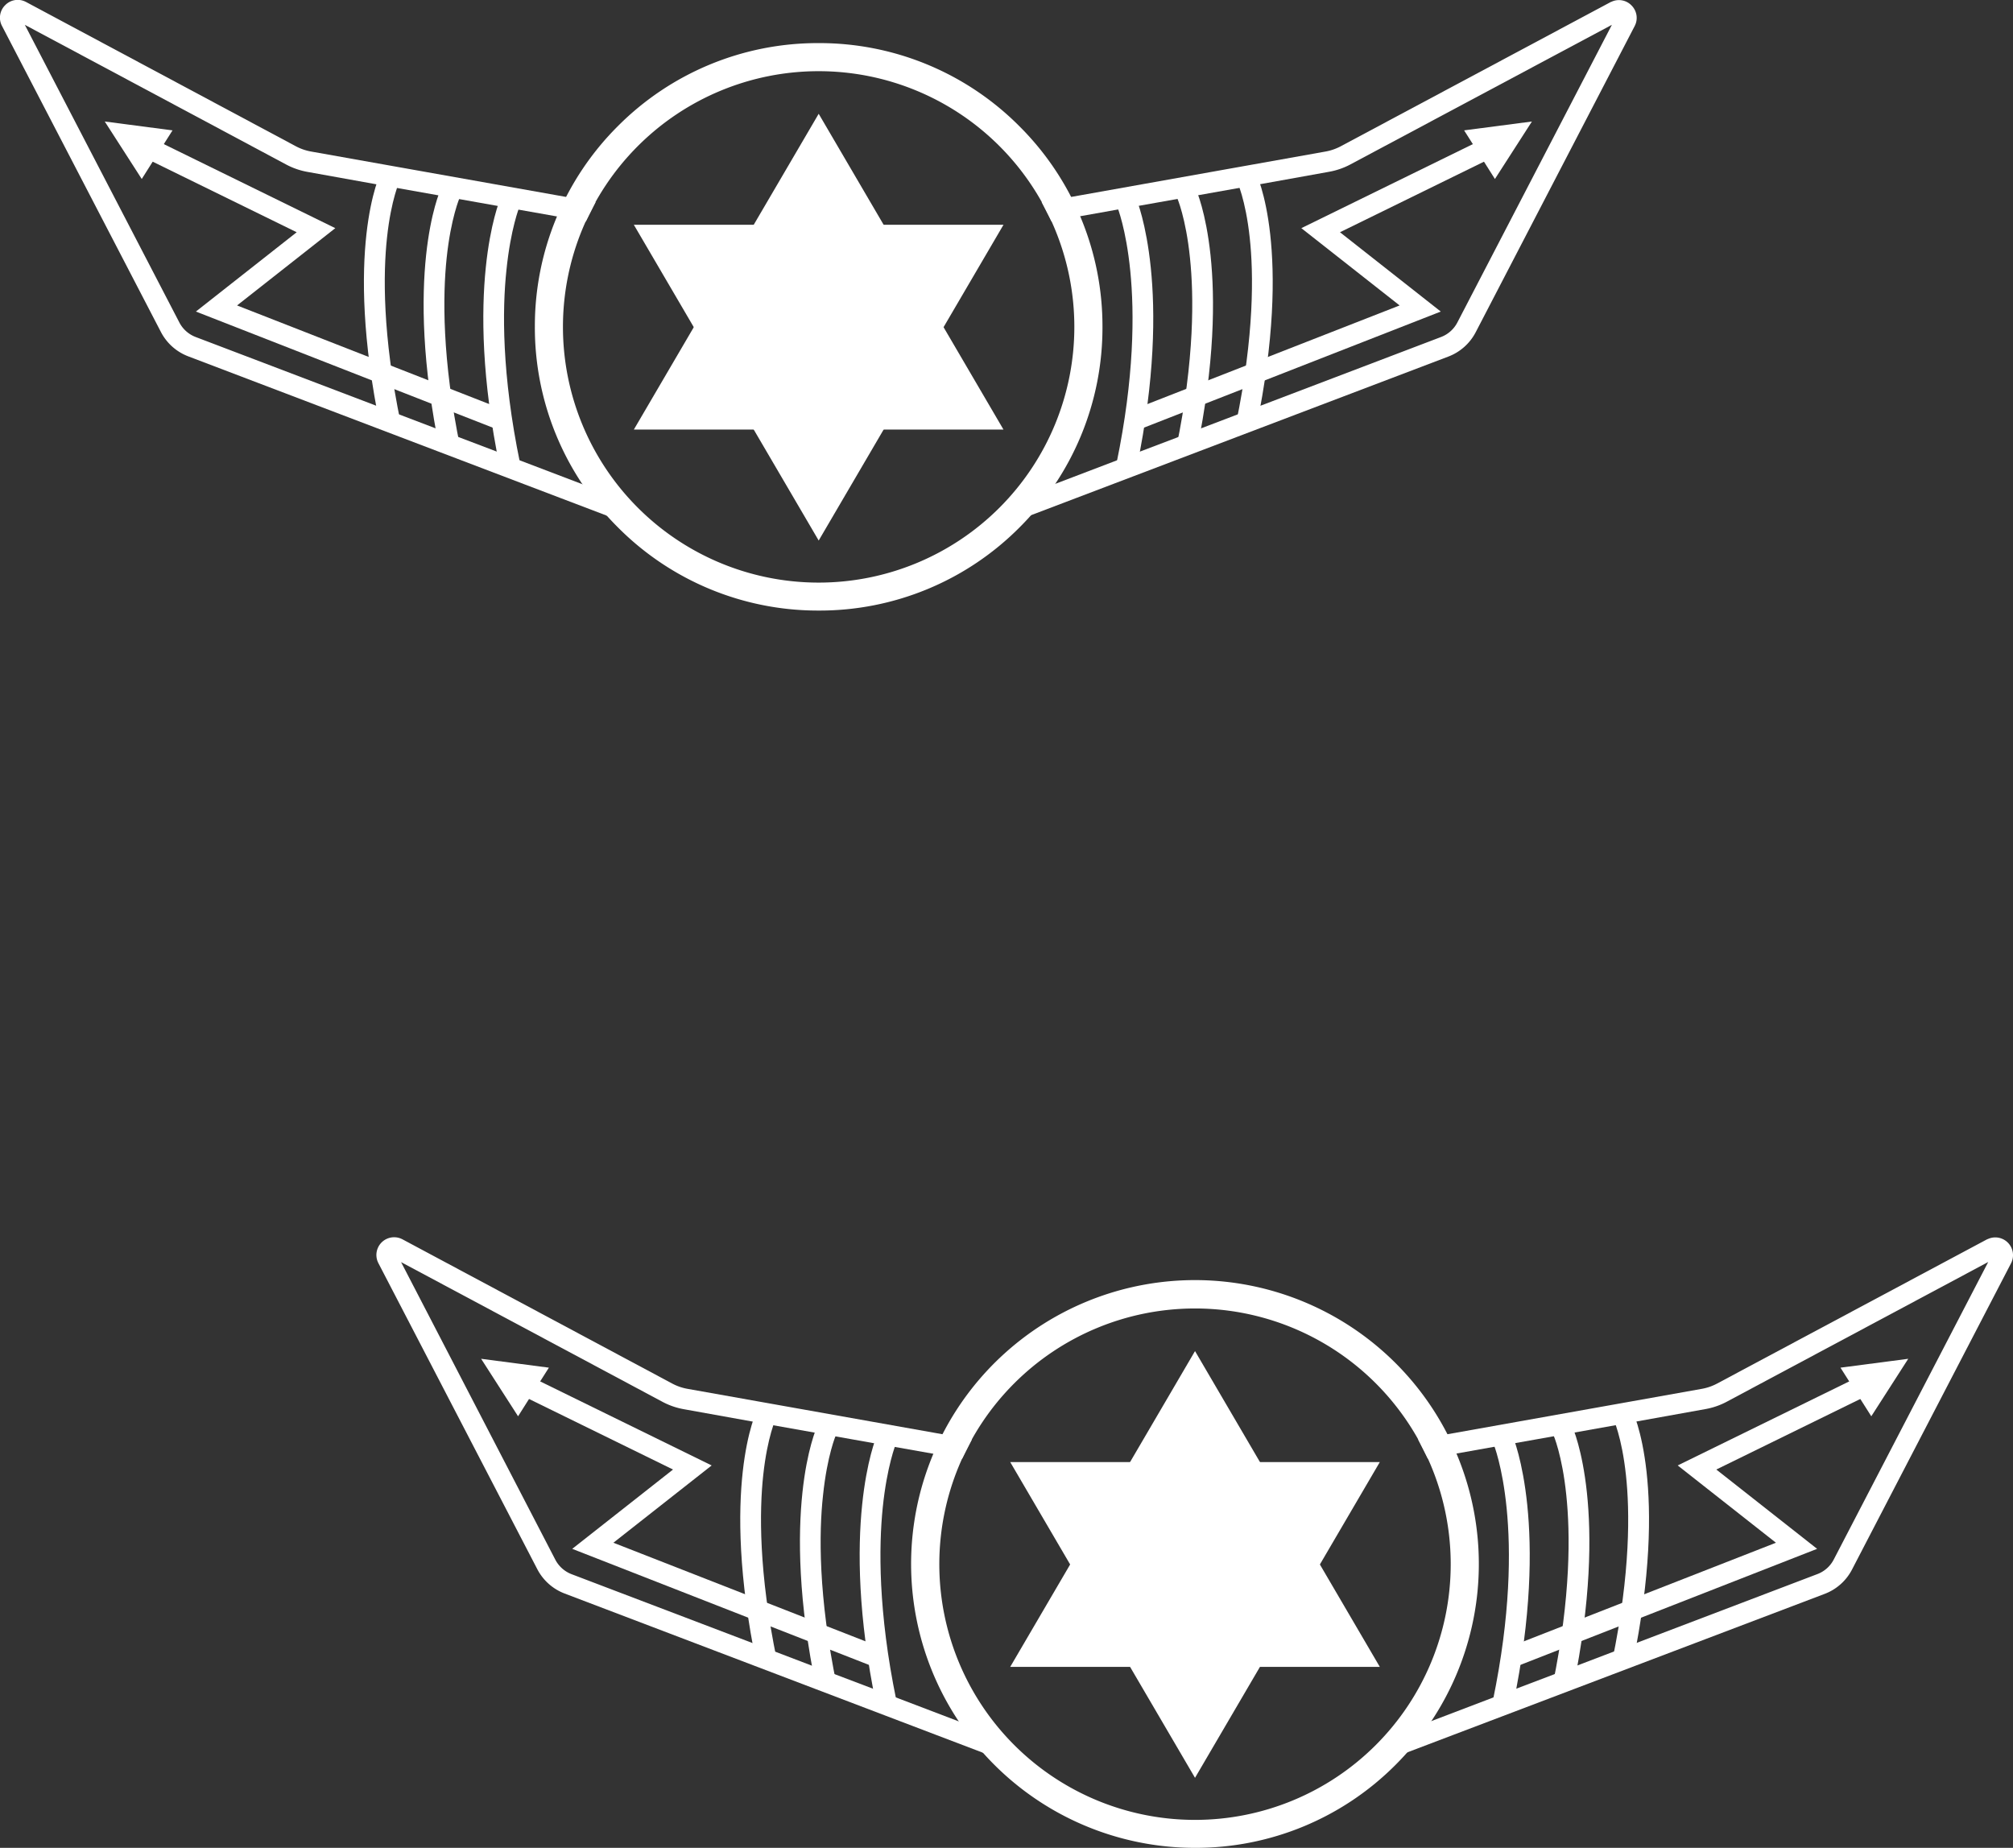 <svg id="Layer_1" data-name="Layer 1" xmlns="http://www.w3.org/2000/svg" viewBox="0 0 488.1 448.04"><rect x="0" y="0" width="488.1" height="448.04" fill="#333333" stroke="none"/><defs><style>.cls-1{fill:#fff;}</style></defs><title>Untitled-1</title><path class="cls-1" d="M356.58-191.43l-7.15-1.27-61.79-11a12.59,12.59,0,0,1-3.77-1.3l-65.45-35-.11-.05a4.24,4.24,0,0,0-4.94.9,4.26,4.26,0,0,0-.72,5l38.53,74.2a12.46,12.46,0,0,0,6.62,5.9l101.5,38.63,1,.37,1.78-4.68-8.67-3.3-15.27-5.82-5.51-2.1-9.35-3.55-5.49-2.09-8.92-3.4-5.49-2.09-43.78-16.66a7.41,7.41,0,0,1-3.95-3.52l-37.47-72.17,63.35,33.86a17.49,17.49,0,0,0,5.25,1.81l16.67,3,5,.89,10,1.78,5,.9,9.39,1.67,5,.89,9.37,1.66,7,1.25Z" transform="translate(-212.16 240.45)"/><polygon class="cls-1" points="121.7 104.56 47.5 75.54 71.94 56.31 35.96 38.68 38.16 34.18 81.3 55.32 57.48 74.06 123.52 99.89 121.7 104.56"/><path class="cls-1" d="M304.39-136.77c-8.91-43.08-.17-61.32.21-62.08l4.49,2.23S307-192.21,306-182.83c-.94,8.68-1.12,23.55,3.33,45Z" transform="translate(-212.16 240.45)"/><path class="cls-1" d="M318.87-130.9c-8.9-43-.2-62.87.17-63.7l4.56,2.08-2.28-1,2.29,1c0,.05-2.12,4.84-3.15,14.65-.95,9.07-1.14,24.42,3.32,46Z" transform="translate(-212.16 240.45)"/><path class="cls-1" d="M333.35-127.19c-8.89-43-.23-64.22.14-65.11l4.62,2-2.31-1,2.31,1s-2.13,5.21-3.16,15.4c-1,9.41-1.16,25.17,3.31,46.75Z" transform="translate(-212.16 240.45)"/><polygon class="cls-1" points="25.4 29.46 34.37 43.4 38.1 37.5 41.83 31.61 25.4 29.46"/><path class="cls-1" d="M410.66-92.41A68.37,68.37,0,0,1,362-112.57a68.36,68.36,0,0,1-20.15-48.66A68.4,68.4,0,0,1,362-209.89,68.36,68.36,0,0,1,410.66-230a68.36,68.36,0,0,1,48.67,20.15,68.4,68.4,0,0,1,20.15,48.66,68.36,68.36,0,0,1-20.15,48.66A68.37,68.37,0,0,1,410.66-92.41Zm0-130.78a62,62,0,0,0-62,62,62,62,0,0,0,62,62,62,62,0,0,0,62-62A62,62,0,0,0,410.66-223.19Z" transform="translate(-212.16 240.45)"/><polygon class="cls-1" points="198.51 27.59 153.69 104.16 198.51 104.16 243.32 104.16 198.51 27.59"/><polygon class="cls-1" points="198.51 131.06 153.69 54.5 198.51 54.5 243.32 54.5 198.51 131.06"/><path class="cls-1" d="M467.11-186.78l7-1.25,9.21-1.64,5-.88,9.39-1.67,5-.9,10-1.78,5-.89,16.67-3a17.49,17.49,0,0,0,5.25-1.81L603-234.43l-37.47,72.17a7.41,7.41,0,0,1-3.95,3.52l-43.77,16.66-5.5,2.09-8.92,3.4-5.48,2.09-9.35,3.55L483-128.84,468-123.12l-8.9,3.39,1.79,4.68,1.23-.47L563.36-154a12.46,12.46,0,0,0,6.62-5.9l38.53-74.2a4.26,4.26,0,0,0-.72-5,4.23,4.23,0,0,0-4.93-.9l-.06,0-65.51,35a12.62,12.62,0,0,1-3.76,1.3l-61.64,11-7.15,1.28Z" transform="translate(-212.16 240.45)"/><polygon class="cls-1" points="275.15 104.56 273.32 99.89 339.37 74.06 315.54 55.32 358.69 34.18 360.89 38.68 324.91 56.31 349.35 75.54 275.15 104.56"/><path class="cls-1" d="M516.77-136.77l-4.9-1c4.44-21.49,4.26-36.36,3.32-45-1-9.38-3.1-13.75-3.12-13.79l4.49-2.23C516.94-198.09,525.68-179.85,516.77-136.77Z" transform="translate(-212.16 240.45)"/><path class="cls-1" d="M502.29-130.9l-4.91-1c4.46-21.54,4.27-36.89,3.32-46-1-9.81-3.12-14.6-3.15-14.65l4.57-2.07C502.49-193.77,511.19-173.93,502.29-130.9Z" transform="translate(-212.16 240.45)"/><path class="cls-1" d="M487.81-127.19l-4.91-1c8.58-41.48.24-61.94.15-62.14l4.62-2C488-191.41,496.7-170.18,487.81-127.19Z" transform="translate(-212.16 240.45)"/><polygon class="cls-1" points="371.45 29.46 362.48 43.4 358.75 37.5 355.01 31.61 371.45 29.46"/><path class="cls-1" d="M447.83,108.57l-7.15-1.27-61.79-11a12.53,12.53,0,0,1-3.76-1.3L309.67,60l-.11-.05a4.3,4.3,0,0,0-5.65,5.87l38.53,74.2a12.46,12.46,0,0,0,6.62,5.9l101.5,38.63,1,.37,1.78-4.68-8.67-3.3-15.27-5.82-5.52-2.1-9.35-3.55L409,163.41l-8.91-3.4-5.5-2.09-43.77-16.66a7.46,7.46,0,0,1-4-3.52L309.41,65.57l63.36,33.86a17.44,17.44,0,0,0,5.24,1.81l16.68,3,5,.89,10,1.78,5,.9,9.38,1.67,5,.89,9.37,1.66,7,1.25Z" transform="translate(-212.16 240.45)"/><polygon class="cls-1" points="212.95 404.56 138.75 375.54 163.19 356.31 127.21 338.68 129.42 334.18 172.56 355.32 148.73 374.06 214.78 399.89 212.95 404.56"/><path class="cls-1" d="M395.64,163.23c-8.91-43.08-.16-61.32.21-62.08l4.49,2.23s-2.1,4.41-3.11,13.79c-.94,8.68-1.13,23.55,3.32,45Z" transform="translate(-212.16 240.45)"/><path class="cls-1" d="M410.12,169.1c-8.9-43-.2-62.87.18-63.7l4.56,2.08-2.28-1,2.28,1s-2.12,4.84-3.14,14.65c-1,9.07-1.15,24.42,3.31,46Z" transform="translate(-212.16 240.45)"/><path class="cls-1" d="M424.6,172.81c-8.89-43-.22-64.22.15-65.11l4.62,2-2.31-1,2.31,1s-2.13,5.21-3.17,15.4c-.95,9.41-1.15,25.17,3.31,46.75Z" transform="translate(-212.16 240.45)"/><polygon class="cls-1" points="116.66 329.46 125.62 343.4 129.35 337.5 133.09 331.61 116.66 329.46"/><path class="cls-1" d="M501.92,207.59a68.83,68.83,0,1,1,48.66-20.16A68.37,68.37,0,0,1,501.92,207.59Zm0-130.78a62,62,0,1,0,62,62A62,62,0,0,0,501.92,76.81Z" transform="translate(-212.16 240.45)"/><polygon class="cls-1" points="289.76 327.59 244.95 404.16 289.76 404.16 334.57 404.16 289.76 327.59"/><polygon class="cls-1" points="289.76 431.06 244.95 354.5 289.76 354.5 334.57 354.5 289.76 431.06"/><path class="cls-1" d="M558.36,113.22l7-1.25,9.22-1.64,5-.88,9.39-1.67,5-.9,10-1.78,5-.89,16.68-3a17.44,17.44,0,0,0,5.24-1.81l63.36-33.86-37.47,72.17a7.43,7.43,0,0,1-4,3.52l-43.77,16.66-5.5,2.09-8.91,3.4-5.49,2.09-9.35,3.55-5.52,2.11-15,5.72-8.9,3.39,1.78,4.68,1.24-.47L654.62,146a12.41,12.41,0,0,0,6.61-5.9l38.53-74.2A4.3,4.3,0,0,0,694.11,60l-.06,0L628.54,95a12.53,12.53,0,0,1-3.76,1.3l-61.64,11L556,108.55Z" transform="translate(-212.16 240.45)"/><polygon class="cls-1" points="366.4 404.56 364.58 399.89 430.62 374.06 406.8 355.32 449.94 334.18 452.14 338.68 416.16 356.31 440.6 375.54 366.4 404.56"/><path class="cls-1" d="M608,163.23l-4.91-1c4.45-21.49,4.26-36.36,3.32-45-1-9.38-3.09-13.75-3.11-13.79l4.49-2.23C608.19,101.91,616.94,120.15,608,163.23Z" transform="translate(-212.16 240.45)"/><path class="cls-1" d="M593.55,169.1l-4.91-1c4.46-21.54,4.26-36.89,3.31-46-1-9.81-3.12-14.6-3.14-14.65l4.56-2.07C593.75,106.23,602.45,126.07,593.55,169.1Z" transform="translate(-212.16 240.45)"/><path class="cls-1" d="M579.07,172.81l-4.91-1c8.58-41.48.23-61.94.15-62.14l4.61-2C579.29,108.59,588,129.82,579.07,172.81Z" transform="translate(-212.16 240.45)"/><polygon class="cls-1" points="462.7 329.46 453.74 343.4 450 337.5 446.27 331.61 462.7 329.46"/></svg>
